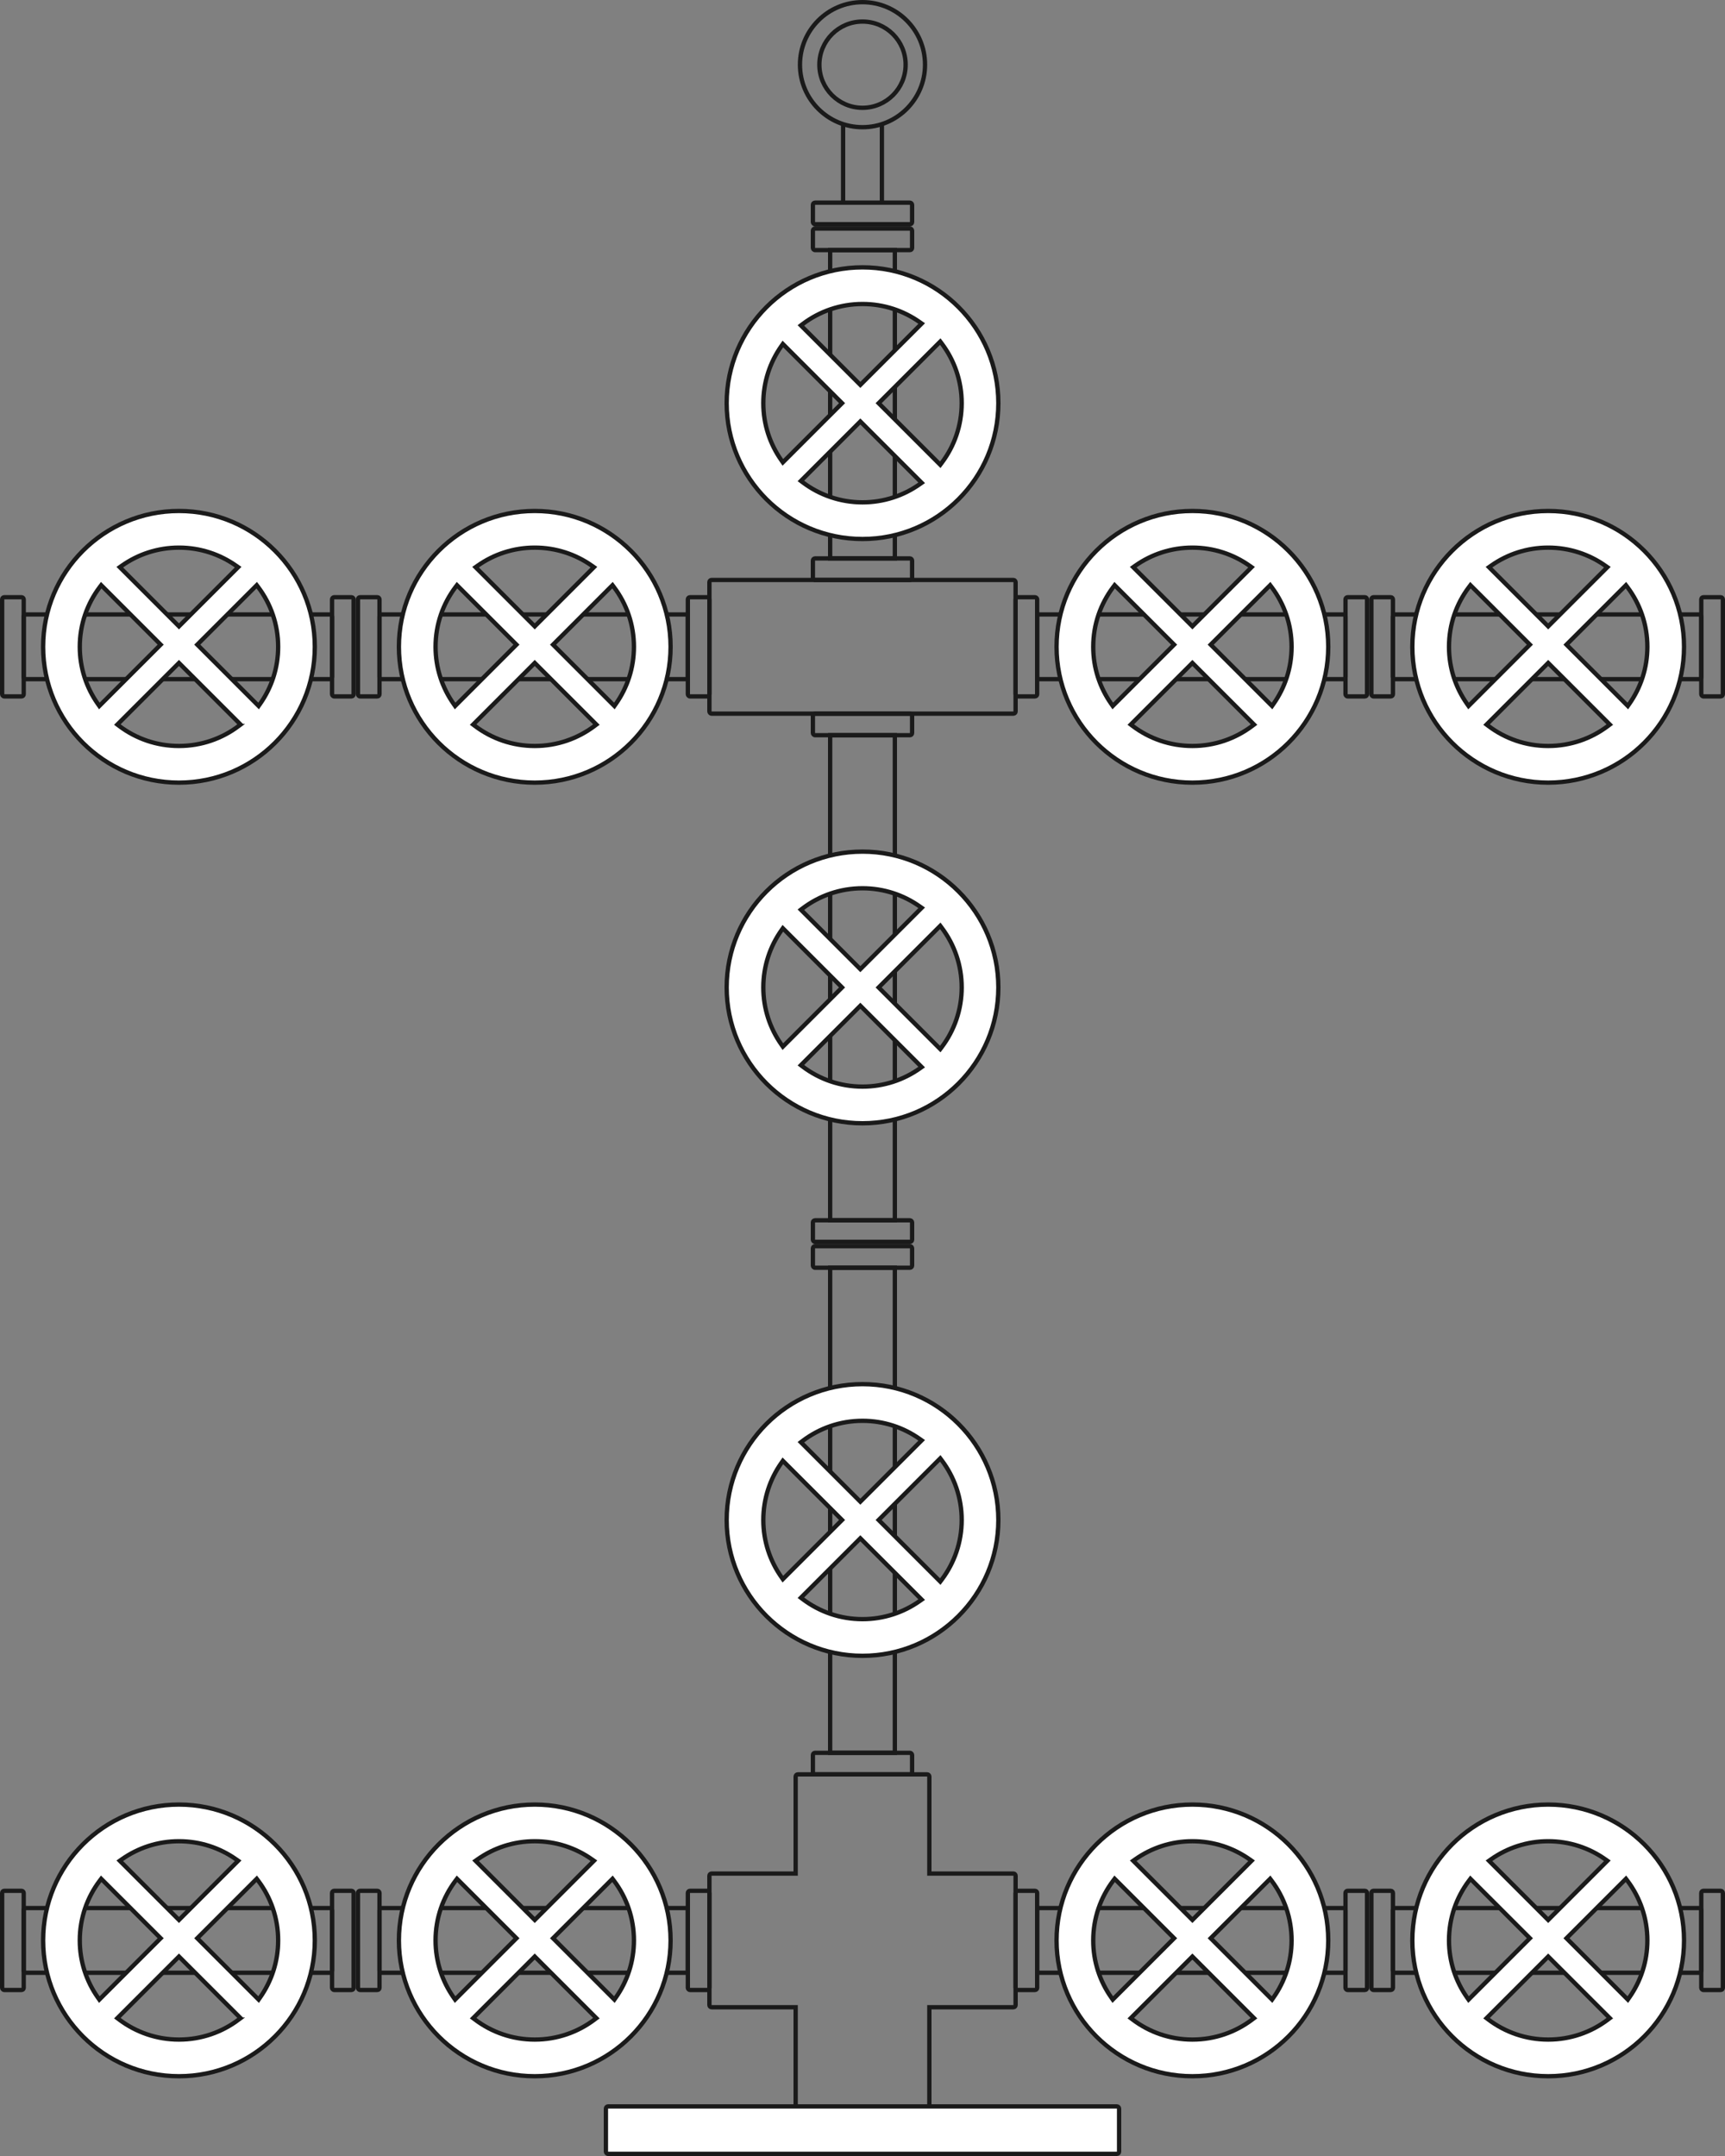 <svg xmlns="http://www.w3.org/2000/svg" xmlns:tb="https://thingsboard.io/svg" width="800" height="1000" fill="none" version="1.1" viewBox="0 0 800 1000"><rect x="0" y="0" width="800" height="1000" fill="#808080" stroke="none"/>
<path d="m368 869h1v-45c0-0.552 0.448-1 1-1h60c0.552 0 1 0.448 1 1v45h1 38c0.552 0 1 0.448 1 1v60c0 0.552-0.448 1-1 1h-39v45c0 0.552-0.448 1-1 1h-60c-0.552 0-1-0.448-1-1v-45h-39c-0.552 0-1-0.448-1-1v-60c0-0.552 0.448-1 1-1h38z" stroke="#1A1A1A" stroke-width="2"/><rect x="385" y="116" width="30" height="143" stroke="#1A1A1A" stroke-width="2"/><rect x="377" y="106" width="46" height="10" rx="1" stroke="#1A1A1A" stroke-width="2"/><rect x="377" y="259" width="46" height="10" rx="1" stroke="#1A1A1A" stroke-width="2"/><rect x="385" y="588" width="30" height="225" stroke="#1A1A1A" stroke-width="2"/><rect x="385" y="341" width="30" height="225" stroke="#1A1A1A" stroke-width="2"/><rect x="377" y="578" width="46" height="10" rx="1" stroke="#1A1A1A" stroke-width="2"/><rect x="377" y="331" width="46" height="10" rx="1" stroke="#1A1A1A" stroke-width="2"/><rect x="377" y="813" width="46" height="10" rx="1" stroke="#1A1A1A" stroke-width="2"/><rect x="377" y="566" width="46" height="10" rx="1" stroke="#1A1A1A" stroke-width="2"/><rect x="377" y="94" width="46" height="10" rx="1" stroke="#1A1A1A" stroke-width="2"/><circle cx="400" cy="30" r="29" stroke="#1A1A1A" stroke-width="2"/><circle cx="400" cy="30" r="20" stroke="#1A1A1A" stroke-width="2"/><rect x="390" y="57" width="2" height="37" fill="#1A1A1A"/><rect x="176" y="285" width="143" height="30" rx="1" stroke="#1A1A1A" stroke-width="2"/><rect x="408" y="57" width="2" height="37" fill="#1A1A1A"/><rect x="176" y="885" width="143" height="30" rx="1" stroke="#1A1A1A" stroke-width="2"/><rect x="646" y="285" width="143" height="30" rx="1" stroke="#1A1A1A" stroke-width="2"/><rect x="646" y="885" width="143" height="30" rx="1" stroke="#1A1A1A" stroke-width="2"/><rect x="11" y="285" width="143" height="30" rx="1" stroke="#1A1A1A" stroke-width="2"/><rect x="11" y="885" width="143" height="30" rx="1" stroke="#1A1A1A" stroke-width="2"/><rect x="481" y="285" width="143" height="30" rx="1" stroke="#1A1A1A" stroke-width="2"/><rect x="481" y="885" width="143" height="30" rx="1" stroke="#1A1A1A" stroke-width="2"/><rect x="319" y="277" width="10" height="46" rx="1" stroke="#1A1A1A" stroke-width="2"/><rect x="319" y="877" width="10" height="46" rx="1" stroke="#1A1A1A" stroke-width="2"/><rect x="789" y="277" width="10" height="46" rx="1" stroke="#1A1A1A" stroke-width="2"/><rect x="789" y="877" width="10" height="46" rx="1" stroke="#1A1A1A" stroke-width="2"/><rect x="329" y="269" width="142" height="62" rx="1" stroke="#1A1A1A" stroke-width="2"/><rect x="166" y="277" width="10" height="46" rx="1" stroke="#1A1A1A" stroke-width="2"/><rect x="166" y="877" width="10" height="46" rx="1" stroke="#1A1A1A" stroke-width="2"/><rect x="636" y="277" width="10" height="46" rx="1" stroke="#1A1A1A" stroke-width="2"/><rect x="636" y="877" width="10" height="46" rx="1" stroke="#1A1A1A" stroke-width="2"/><rect x="154" y="277" width="10" height="46" rx="1" stroke="#1A1A1A" stroke-width="2"/><rect x="154" y="877" width="10" height="46" rx="1" stroke="#1A1A1A" stroke-width="2"/><rect x="624" y="277" width="10" height="46" rx="1" stroke="#1A1A1A" stroke-width="2"/><rect x="624" y="877" width="10" height="46" rx="1" stroke="#1A1A1A" stroke-width="2"/><rect x="1" y="277" width="10" height="46" rx="1" stroke="#1A1A1A" stroke-width="2"/><rect x="1" y="877" width="10" height="46" rx="1" stroke="#1A1A1A" stroke-width="2"/><rect x="471" y="277" width="10" height="46" rx="1" stroke="#1A1A1A" stroke-width="2"/><rect x="471" y="877" width="10" height="46" rx="1" stroke="#1A1A1A" stroke-width="2"/><g fill="#fff" stroke="#1A1A1A" stroke-width="2" tb:tag="background">
  <rect x="281" y="977" width="238" height="22" rx="1"/>
  <path d="m436.76 159.34-0.692-0.919-0.813 0.814-27.767 27.766 27.767 27.766 0.813 0.814 0.692-0.919c5.803-7.698 9.243-17.279 9.243-27.661s-3.44-19.963-9.243-27.661zm-10.147-8.434 0.84-0.84-0.971-0.684c-7.488-5.28-16.623-8.381-26.479-8.381-10.382 0-19.963 3.44-27.661 9.243l-0.919 0.692 0.814 0.813 26.766 26.767 27.61-27.61zm-62.705 9.485-0.84-0.84-0.684 0.971c-5.28 7.488-8.381 16.623-8.381 26.479s3.101 18.991 8.381 26.479l0.684 0.971 27.45-27.45-26.61-26.61zm8.329 61.862-0.814 0.813 0.919 0.692c7.698 5.803 17.279 9.243 27.661 9.243 9.856 0 18.991-3.101 26.479-8.381l0.971-0.684-28.45-28.45-26.766 26.767zm27.766-98.252c34.794 0 63 28.206 63 63s-28.206 63-63 63-63-28.206-63-63 28.206-63 63-63z"/>
  <path d="m436.76 430.34-0.692-0.919-0.813 0.814-27.767 27.766 27.767 27.766 0.813 0.814 0.692-0.919c5.803-7.698 9.243-17.279 9.243-27.661s-3.44-19.963-9.243-27.661zm-10.147-8.434 0.84-0.84-0.971-0.684c-7.488-5.28-16.623-8.381-26.479-8.381-10.382 0-19.963 3.44-27.661 9.243l-0.919 0.692 0.814 0.813 26.766 26.767 27.61-27.61zm-62.705 9.485-0.84-0.84-0.684 0.971c-5.28 7.488-8.381 16.623-8.381 26.479s3.101 18.991 8.381 26.479l0.684 0.971 27.45-27.45-26.61-26.61zm8.329 61.862-0.814 0.813 0.919 0.692c7.698 5.803 17.279 9.243 27.661 9.243 9.856 0 18.991-3.101 26.479-8.381l0.971-0.684-28.45-28.45-26.766 26.767zm27.766-98.252c34.794 0 63 28.206 63 63s-28.206 63-63 63-63-28.206-63-63 28.206-63 63-63z"/>
  <path d="m436.76 677.34-0.692-0.919-0.813 0.814-27.767 27.766 27.767 27.766 0.813 0.814 0.692-0.919c5.803-7.698 9.243-17.279 9.243-27.661s-3.44-19.963-9.243-27.661zm-10.147-8.434 0.84-0.84-0.971-0.684c-7.488-5.28-16.623-8.381-26.479-8.381-10.382 0-19.963 3.44-27.661 9.243l-0.919 0.692 0.814 0.813 26.766 26.767 27.61-27.61zm-62.705 9.485-0.84-0.84-0.684 0.971c-5.28 7.488-8.381 16.623-8.381 26.479s3.101 18.991 8.381 26.479l0.684 0.971 27.45-27.45-26.61-26.61zm8.329 61.862-0.814 0.813 0.919 0.692c7.698 5.803 17.279 9.243 27.661 9.243 9.856 0 18.991-3.101 26.479-8.381l0.971-0.684-28.45-28.45-26.766 26.767zm27.766-98.252c34.794 0 63 28.206 63 63s-28.206 63-63 63-63-28.206-63-63 28.206-63 63-63z"/>
  <path d="m275.66 336.76 0.919-0.692-0.814-0.813-27.766-27.767-27.766 27.767-0.814 0.813 0.919 0.692c7.698 5.803 17.279 9.243 27.661 9.243s19.963-3.44 27.661-9.243zm8.434-10.147 0.84 0.84 0.684-0.971c5.28-7.488 8.381-16.623 8.381-26.479 0-10.382-3.44-19.963-9.243-27.661l-0.692-0.919-0.813 0.814-26.767 26.766 27.61 27.61zm-9.485-62.705 0.84-0.84-0.971-0.684c-7.488-5.28-16.623-8.381-26.479-8.381s-18.991 3.101-26.479 8.381l-0.971 0.684 27.45 27.45 26.61-26.61zm-61.862 8.329-0.813-0.814-0.692 0.919c-5.803 7.698-9.243 17.279-9.243 27.661 0 9.856 3.101 18.991 8.381 26.479l0.684 0.971 28.45-28.45-26.767-26.766zm98.252 27.766c0 34.794-28.206 63-63 63s-63-28.206-63-63 28.206-63 63-63 63 28.206 63 63z"/>
  <path d="m275.66 936.76 0.919-0.692-0.814-0.813-27.766-27.767-27.766 27.767-0.814 0.813 0.919 0.692c7.698 5.803 17.279 9.243 27.661 9.243s19.963-3.44 27.661-9.243zm8.434-10.147 0.84 0.84 0.684-0.971c5.28-7.488 8.381-16.623 8.381-26.479 0-10.382-3.44-19.963-9.243-27.661l-0.692-0.919-0.813 0.814-26.767 26.766 27.61 27.61zm-9.485-62.705 0.84-0.84-0.971-0.684c-7.488-5.28-16.623-8.381-26.479-8.381s-18.991 3.101-26.479 8.381l-0.971 0.684 27.45 27.45 26.61-26.61zm-61.862 8.329-0.813-0.814-0.692 0.919c-5.803 7.698-9.243 17.279-9.243 27.661 0 9.856 3.101 18.991 8.381 26.479l0.684 0.971 28.45-28.45-26.767-26.766zm98.252 27.766c0 34.794-28.206 63-63 63s-63-28.206-63-63 28.206-63 63-63 63 28.206 63 63z"/>
  <path d="m745.66 336.76 0.919-0.692-0.814-0.813-27.766-27.767-27.766 27.767-0.814 0.813 0.919 0.692c7.698 5.803 17.279 9.243 27.661 9.243s19.963-3.44 27.661-9.243zm8.434-10.147 0.84 0.84 0.684-0.971c5.28-7.488 8.381-16.623 8.381-26.479 0-10.382-3.44-19.963-9.243-27.661l-0.692-0.919-0.813 0.814-26.767 26.766 27.61 27.61zm-9.485-62.705 0.84-0.84-0.971-0.684c-7.488-5.28-16.623-8.381-26.479-8.381s-18.991 3.101-26.479 8.381l-0.971 0.684 27.45 27.45 26.61-26.61zm-61.862 8.329-0.813-0.814-0.692 0.919c-5.803 7.698-9.243 17.279-9.243 27.661 0 9.856 3.101 18.991 8.381 26.479l0.684 0.971 28.45-28.45-26.767-26.766zm98.252 27.766c0 34.794-28.206 63-63 63s-63-28.206-63-63 28.206-63 63-63 63 28.206 63 63z"/>
  <path d="m745.66 936.76 0.919-0.692-0.814-0.813-27.766-27.767-27.766 27.767-0.814 0.813 0.919 0.692c7.698 5.803 17.279 9.243 27.661 9.243s19.963-3.44 27.661-9.243zm8.434-10.147 0.84 0.84 0.684-0.971c5.28-7.488 8.381-16.623 8.381-26.479 0-10.382-3.44-19.963-9.243-27.661l-0.692-0.919-0.813 0.814-26.767 26.766 27.61 27.61zm-9.485-62.705 0.84-0.84-0.971-0.684c-7.488-5.28-16.623-8.381-26.479-8.381s-18.991 3.101-26.479 8.381l-0.971 0.684 27.45 27.45 26.61-26.61zm-61.862 8.329-0.813-0.814-0.692 0.919c-5.803 7.698-9.243 17.279-9.243 27.661 0 9.856 3.101 18.991 8.381 26.479l0.684 0.971 28.45-28.45-26.767-26.766zm98.252 27.766c0 34.794-28.206 63-63 63s-63-28.206-63-63 28.206-63 63-63 63 28.206 63 63z"/>
  <path d="m110.66 336.76 0.919-0.692-0.814-0.813-27.059-27.06-0.707-0.707-0.707 0.707-27.059 27.06-0.813 0.813 0.919 0.692c7.699 5.803 17.28 9.243 27.661 9.243s19.963-3.44 27.661-9.243zm8.434-10.147 0.84 0.84 0.684-0.971c5.28-7.488 8.381-16.623 8.381-26.479 0-10.382-3.44-19.963-9.243-27.661l-0.692-0.919-0.813 0.814-26.06 26.059-0.707 0.707 0.707 0.707 26.903 26.903zm-9.485-62.705 0.84-0.84-0.971-0.684c-7.488-5.28-16.623-8.381-26.479-8.381s-18.991 3.101-26.479 8.381l-0.971 0.684 0.84 0.84 25.903 25.903 0.707 0.707 0.707-0.707 25.903-25.903zm-61.862 8.329-0.813-0.814-0.692 0.919c-5.802 7.698-9.243 17.279-9.243 27.661 0 9.856 3.101 18.991 8.381 26.479l0.684 0.971 0.84-0.84 26.903-26.903 0.707-0.707-0.707-0.707-26.059-26.059zm98.252 27.766c0 34.794-28.206 63-63 63-34.794 0-63-28.206-63-63s28.206-63 63-63c34.794 0 63 28.206 63 63z"/>
  <path d="m110.66 936.76 0.919-0.692-0.814-0.813-27.059-27.06-0.707-0.707-0.707 0.707-27.059 27.06-0.813 0.813 0.919 0.692c7.699 5.803 17.28 9.243 27.661 9.243s19.963-3.44 27.661-9.243zm8.434-10.147 0.84 0.84 0.684-0.971c5.28-7.488 8.381-16.623 8.381-26.479 0-10.382-3.44-19.963-9.243-27.661l-0.692-0.919-0.813 0.814-26.06 26.059-0.707 0.707 0.707 0.707 26.903 26.903zm-9.485-62.705 0.84-0.84-0.971-0.684c-7.488-5.28-16.623-8.381-26.479-8.381s-18.991 3.101-26.479 8.381l-0.971 0.684 0.84 0.84 25.903 25.903 0.707 0.707 0.707-0.707 25.903-25.903zm-61.862 8.329-0.813-0.814-0.692 0.919c-5.802 7.698-9.243 17.279-9.243 27.661 0 9.856 3.101 18.991 8.381 26.479l0.684 0.971 0.84-0.84 26.903-26.903 0.707-0.707-0.707-0.707-26.059-26.059zm98.252 27.766c0 34.794-28.206 63-63 63-34.794 0-63-28.206-63-63s28.206-63 63-63c34.794 0 63 28.206 63 63z"/>
  <path d="m580.66 336.76 0.919-0.692-0.814-0.813-27.766-27.767-27.766 27.767-0.814 0.813 0.919 0.692c7.698 5.803 17.279 9.243 27.661 9.243s19.963-3.44 27.661-9.243zm8.434-10.147 0.84 0.84 0.684-0.971c5.28-7.488 8.381-16.623 8.381-26.479 0-10.382-3.44-19.963-9.243-27.661l-0.692-0.919-0.813 0.814-26.767 26.766 27.61 27.61zm-9.485-62.705 0.84-0.84-0.971-0.684c-7.488-5.28-16.623-8.381-26.479-8.381s-18.991 3.101-26.479 8.381l-0.971 0.684 27.45 27.45 26.61-26.61zm-61.862 8.329-0.813-0.814-0.692 0.919c-5.803 7.698-9.243 17.279-9.243 27.661 0 9.856 3.101 18.991 8.381 26.479l0.684 0.971 28.45-28.45-26.767-26.766zm98.252 27.766c0 34.794-28.206 63-63 63s-63-28.206-63-63 28.206-63 63-63 63 28.206 63 63z"/>
  <path d="m580.66 936.76 0.919-0.692-0.814-0.813-27.766-27.767-27.766 27.767-0.814 0.813 0.919 0.692c7.698 5.803 17.279 9.243 27.661 9.243s19.963-3.44 27.661-9.243zm8.434-10.147 0.84 0.84 0.684-0.971c5.28-7.488 8.381-16.623 8.381-26.479 0-10.382-3.44-19.963-9.243-27.661l-0.692-0.919-0.813 0.814-26.767 26.766 27.61 27.61zm-9.485-62.705 0.84-0.84-0.971-0.684c-7.488-5.28-16.623-8.381-26.479-8.381s-18.991 3.101-26.479 8.381l-0.971 0.684 27.45 27.45 26.61-26.61zm-61.862 8.329-0.813-0.814-0.692 0.919c-5.803 7.698-9.243 17.279-9.243 27.661 0 9.856 3.101 18.991 8.381 26.479l0.684 0.971 28.45-28.45-26.767-26.766zm98.252 27.766c0 34.794-28.206 63-63 63s-63-28.206-63-63 28.206-63 63-63 63 28.206 63 63z"/>
 </g><path d="m269.05 0s-269.05 0-269.05 167.5v820.9c0 6.628 7.164 11.601 16 11.601h768c8.836 0 16-4.973 16-11.601v-820.9c0-167.5-264.28-167.5-264.28-167.5h-135.72zm268.28 203c-5.155 0-9.333 3.134-9.333 7v751c0 3.866 4.179 7 9.333 7h58.664c5.155 0 9.333-3.134 9.333-7v-751c0-3.866-4.179-7-9.333-7z" fill="#000" fill-opacity="0" tb:tag="clickArea"/><g transform="translate(0,916)" fill="#d12730" style="display: none;" tb:tag="critical">
  <rect width="84" height="84" rx="4" fill="#fff" style=""/>
  <rect width="84" height="84" rx="4" style=""/>
  <rect x="2" y="2" width="80" height="80" rx="2" stroke="#000" stroke-opacity=".87" stroke-width="4" style=""/>
  <path d="m44.559 27.562-0.469 20.059h-4.023l-0.488-20.059zm-5.117 26.211c0-0.716 0.234-1.315 0.703-1.797 0.482-0.495 1.146-0.742 1.992-0.742 0.833 0 1.491 0.247 1.973 0.742 0.482 0.482 0.723 1.081 0.723 1.797 0 0.69-0.241 1.283-0.723 1.777-0.482 0.482-1.139 0.723-1.973 0.723-0.846 0-1.51-0.241-1.992-0.723-0.469-0.495-0.703-1.087-0.703-1.777z" fill="#000" fill-opacity=".87" style=""/>
 </g><g transform="translate(0 916)" fill="#faa405" style="display: none;" tb:tag="warning">
  <path d="m38.422 7.155c1.474-2.948 5.681-2.948 7.155 0l35.528 71.056c1.33 2.66-0.604 5.789-3.578 5.789h-71.056c-2.974 0-4.907-3.129-3.578-5.789z" fill="#fff" style=""/>
  <path d="m38.422 7.155c1.474-2.948 5.681-2.948 7.155 0l35.528 71.056c1.33 2.66-0.604 5.789-3.578 5.789h-71.056c-2.974 0-4.907-3.129-3.578-5.789z" style=""/>
  <path d="m40.211 8.05c0.737-1.474 2.841-1.474 3.578-1e-5l35.528 71.056c0.665 1.33-0.302 2.894-1.789 2.894h-71.056c-1.487 0-2.454-1.565-1.789-2.894z" stroke="#000" stroke-opacity=".87" stroke-width="4" style=""/>
  <path d="m44.559 37.562-0.469 20.059h-4.023l-0.488-20.059zm-5.117 26.211c0-0.716 0.234-1.315 0.703-1.797 0.482-0.495 1.146-0.742 1.992-0.742 0.833 0 1.491 0.247 1.973 0.742 0.482 0.482 0.723 1.081 0.723 1.797 0 0.69-0.241 1.283-0.723 1.777-0.482 0.482-1.139 0.723-1.973 0.723-0.846 0-1.51-0.241-1.992-0.723-0.469-0.495-0.703-1.087-0.703-1.777z" fill="#000" fill-opacity=".87" style=""/>
 </g>
</svg>